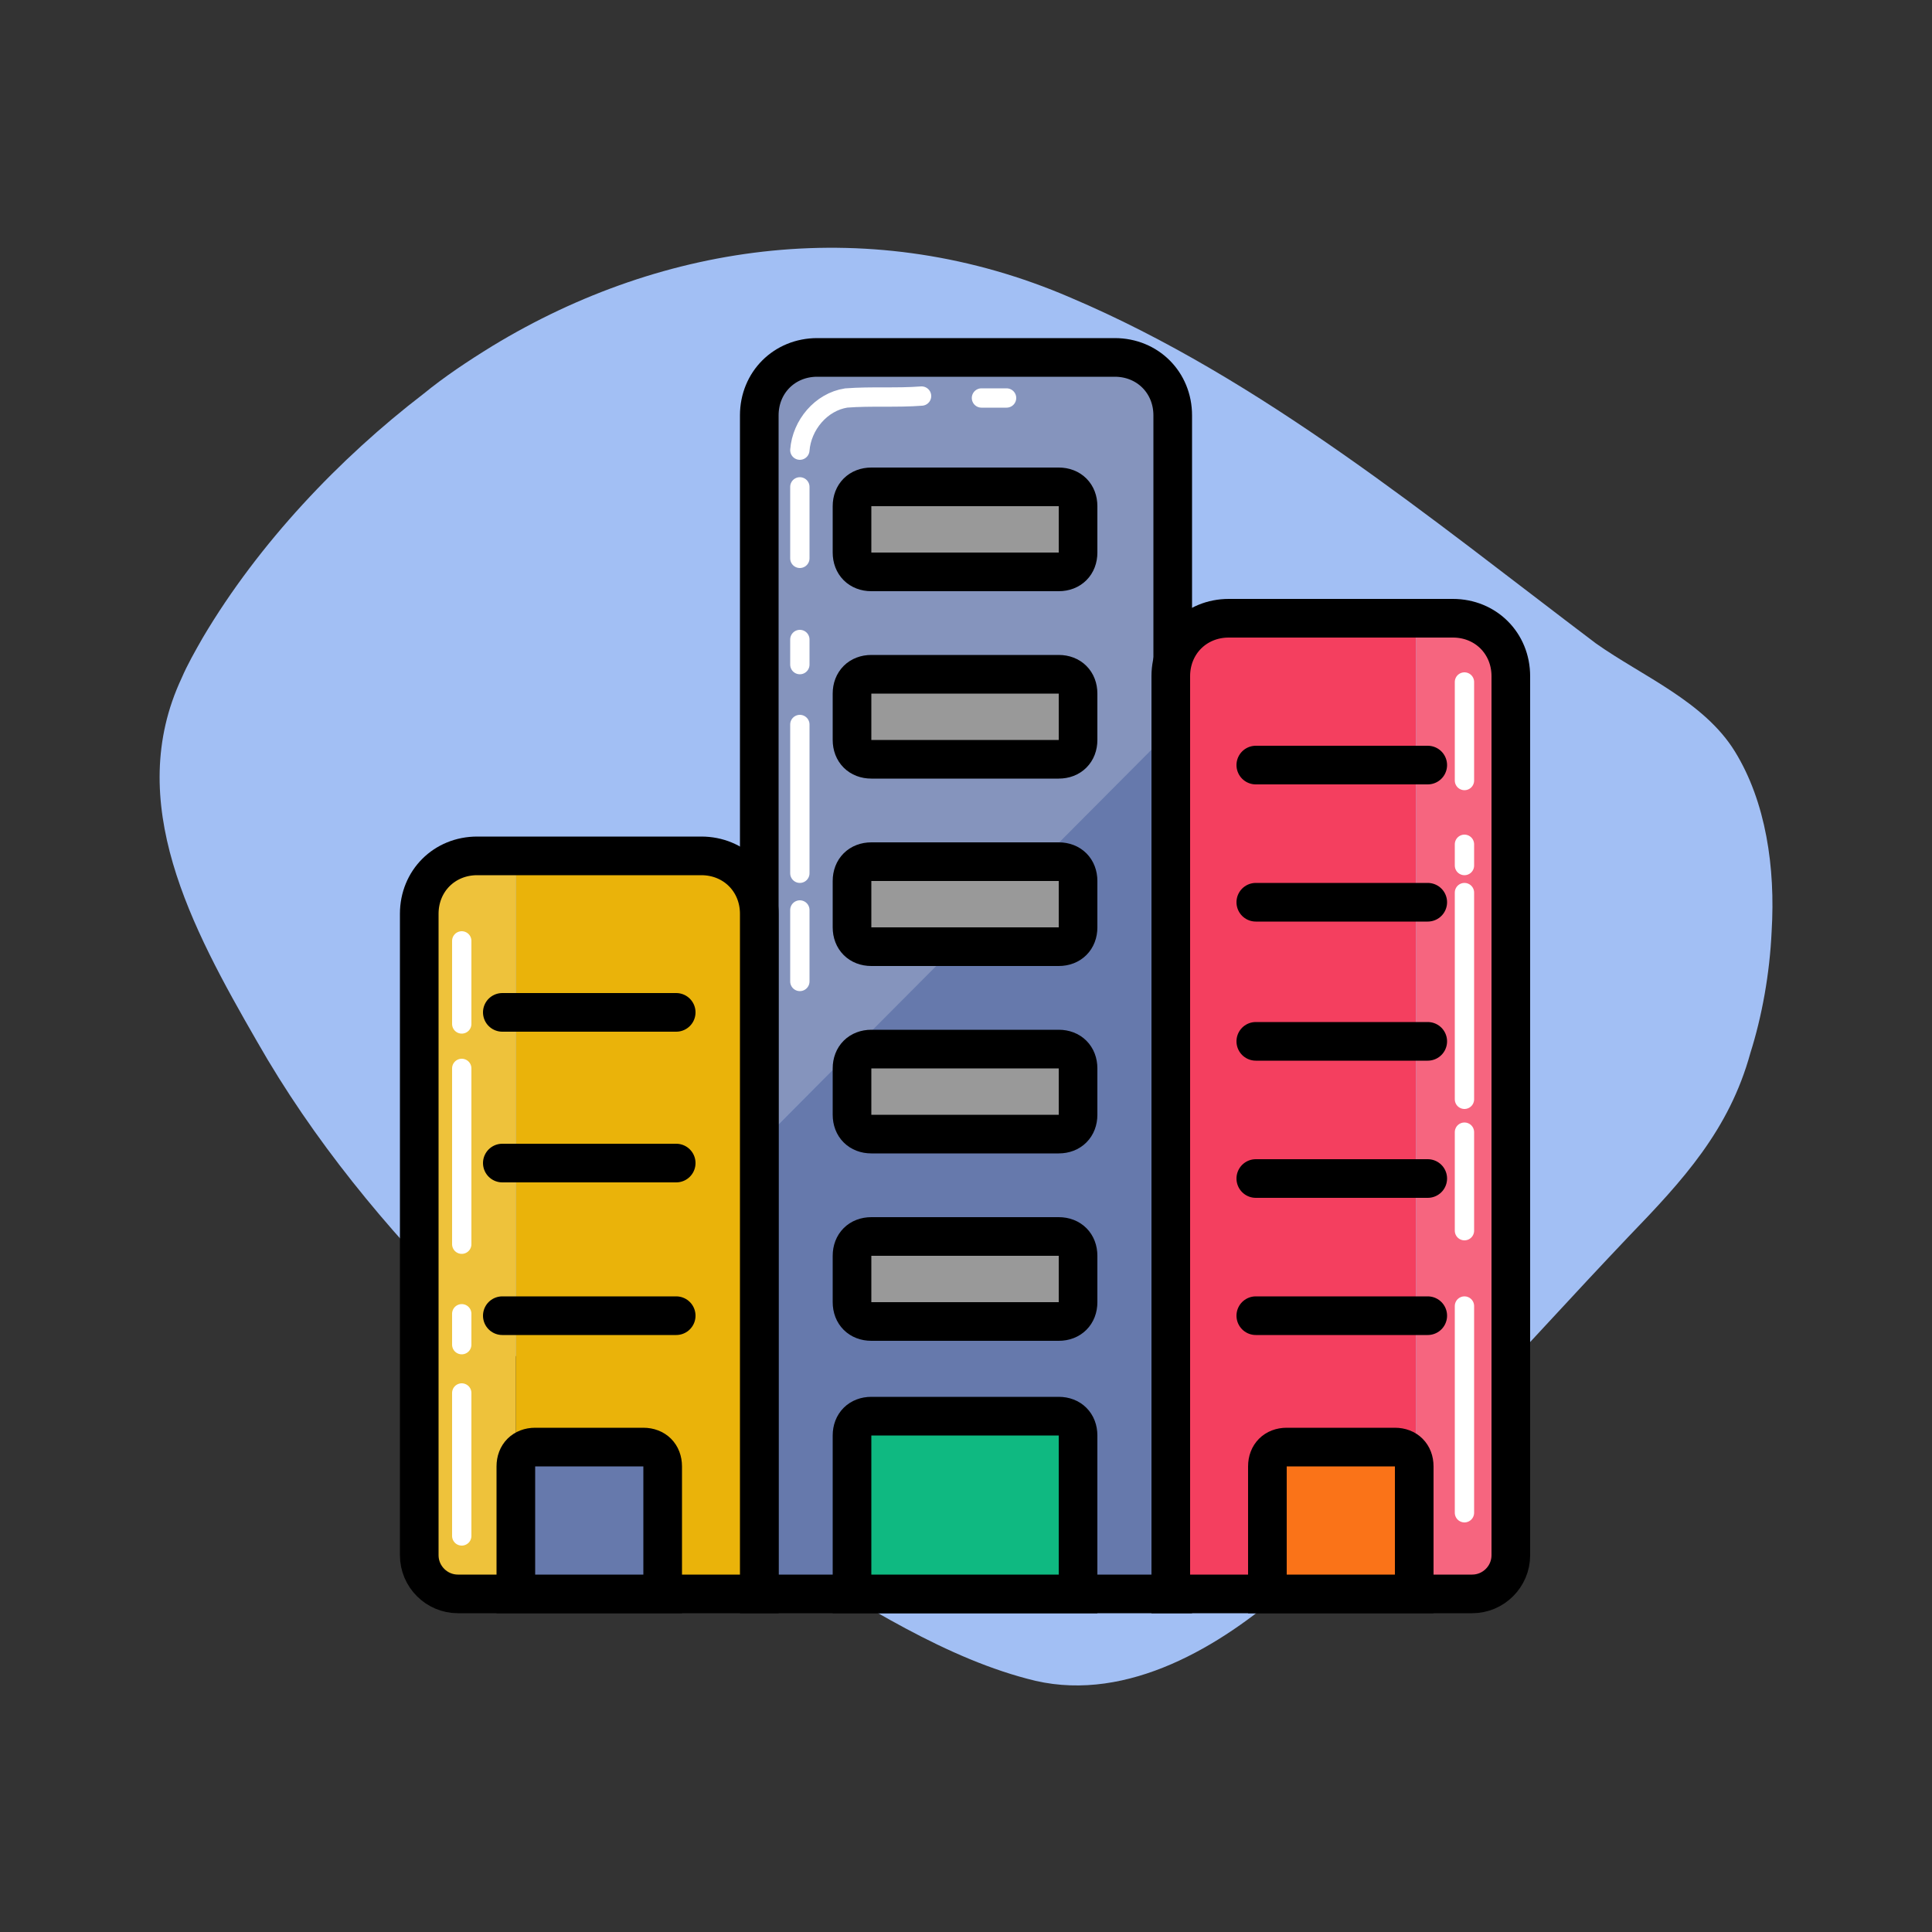 <svg xml:space="preserve" style="enable-background:new 0 0 100 100;" viewBox="0 0 100 100" height="100px" width="100px" y="0px" x="0px" xmlns:xlink="http://www.w3.org/1999/xlink" xmlns="http://www.w3.org/2000/svg" id="Layer_1" version="1.1">
<rect x="0" y="0" width="100" height="100" fill="#333333" stroke="none"/>
<style type="text/css">
	.st0{fill:#A2BFF4;}
	.st1{fill:#8594BD;}
	.st2{fill:#6679AC;}
	.st3{fill:none;stroke:#000000;stroke-width:2;stroke-linecap:round;stroke-miterlimit:10;}
	.st4{fill:#F43F5F;}
	.st5{fill:#F6657F;}
	.st6{fill:#EEC23B;}
	.st7{fill:#EAB30A;}
	.st8{fill:#0FB981;stroke:#000000;stroke-width:2;stroke-linecap:round;stroke-miterlimit:10;}
	.st9{fill:#6679AC;stroke:#000000;stroke-width:2;stroke-linecap:round;stroke-miterlimit:10;}
	.st10{fill:#FA7318;stroke:#000000;stroke-width:2;stroke-linecap:round;stroke-miterlimit:10;}
	.st11{fill:#999999;stroke:#000000;stroke-width:2;stroke-linecap:round;stroke-miterlimit:10;}
	.st12{fill:none;stroke:#FFFFFF;stroke-linecap:round;stroke-miterlimit:10;}
</style>
<path d="M91.7,48.2c0.2-3.3-0.3-6.7-1.9-9.3c-1.6-2.6-4.8-3.9-7.2-5.6C74,26.8,65.3,19.6,55.4,15.4  c-10.2-4.4-21-2.9-29.9,2.5c-1.3,0.8-2.5,1.6-3.6,2.5c-4.3,3.3-8.5,7.7-11.4,12.6c-0.4,0.7-0.8,1.4-1.1,2.1  c-3,6.4,0.5,12.9,3.9,18.8c2.9,5.1,6.7,9.7,10.8,13.8c5,5,10.5,9.3,16.5,12.9C44.6,83,49,85.9,53.6,87c4.8,1.1,9.6-1.8,13-4.8  c6.3-5.6,11.9-12.1,17.7-18.2c2.8-2.9,5.2-5.5,6.3-9.5C91.2,52.6,91.6,50.4,91.7,48.2z" class="st0"/>
<g>
	<path d="M60.6,21.6c0-1.7-1.3-3-3-3H42.3c-1.7,0-3,1.3-3,3v37.6l21.4-21.4V21.6z" class="st1"/>
	<polygon points="39.3,59.2 39.3,82.5 60.6,82.5 60.6,37.8" class="st2"/>
</g>
<path d="M60.6,82.5H39.3v-61c0-1.7,1.3-3,3-3h15.4c1.7,0,3,1.3,3,3V82.5z" class="st3"/>
<g>
	<path d="M63.6,32c-1.7,0-3,1.3-3,3v47.5h12.7V32H63.6z" class="st4"/>
	<path d="M75.2,32h-1.9v50.5h2.9c1.1,0,2-0.9,2-2V35C78.2,33.3,76.9,32,75.2,32z" class="st5"/>
</g>
<path d="M76.2,82.5H60.6V35c0-1.7,1.3-3,3-3h11.6c1.7,0,3,1.3,3,3v45.5C78.2,81.6,77.3,82.5,76.2,82.5z" class="st3"/>
<g>
	<path d="M24.7,44.3c-1.7,0-3,1.3-3,3v33.3c0,1.1,0.9,2,2,2h3V44.3H24.7z" class="st6"/>
	<path d="M39.3,47.3c0-1.7-1.3-3-3-3h-9.6v38.3h12.6V47.3z" class="st7"/>
</g>
<path d="M39.3,82.5H23.7c-1.1,0-2-0.9-2-2V47.3c0-1.7,1.3-3,3-3h11.6c1.7,0,3,1.3,3,3V82.5z" class="st3"/>
<path d="M55.8,82.5H44.1v-8.2c0-0.6,0.4-1,1-1h9.7c0.6,0,1,0.4,1,1V82.5z" class="st8"/>
<path d="M34.3,82.5h-7.6v-6.6c0-0.6,0.4-1,1-1h5.6c0.6,0,1,0.4,1,1V82.5z" class="st9"/>
<path d="M73.2,82.5h-7.6v-6.6c0-0.6,0.4-1,1-1h5.6c0.6,0,1,0.4,1,1V82.5z" class="st10"/>
<g>
	<line y2="68.1" x2="73.9" y1="68.1" x1="65" class="st3"/>
	<line y2="61" x2="73.9" y1="61" x1="65" class="st3"/>
	<line y2="53.9" x2="73.9" y1="53.9" x1="65" class="st3"/>
	<line y2="46.7" x2="73.9" y1="46.7" x1="65" class="st3"/>
	<line y2="39.6" x2="73.9" y1="39.6" x1="65" class="st3"/>
</g>
<g>
	<line y2="68.1" x2="35" y1="68.1" x1="26" class="st3"/>
	<line y2="60.2" x2="35" y1="60.2" x1="26" class="st3"/>
	<line y2="52.4" x2="35" y1="52.4" x1="26" class="st3"/>
</g>
<g>
	<path d="M54.8,29.6h-9.7c-0.6,0-1-0.4-1-1v-2.4c0-0.6,0.4-1,1-1h9.7c0.6,0,1,0.4,1,1v2.4   C55.8,29.2,55.4,29.6,54.8,29.6z" class="st11"/>
	<path d="M54.8,39.3h-9.7c-0.6,0-1-0.4-1-1v-2.4c0-0.6,0.4-1,1-1h9.7c0.6,0,1,0.4,1,1v2.4   C55.8,38.9,55.4,39.3,54.8,39.3z" class="st11"/>
	<path d="M54.8,49h-9.7c-0.6,0-1-0.4-1-1v-2.4c0-0.6,0.4-1,1-1h9.7c0.6,0,1,0.4,1,1V48C55.8,48.6,55.4,49,54.8,49z" class="st11"/>
	<path d="M54.8,58.7h-9.7c-0.6,0-1-0.4-1-1v-2.4c0-0.6,0.4-1,1-1h9.7c0.6,0,1,0.4,1,1v2.4   C55.8,58.3,55.4,58.7,54.8,58.7z" class="st11"/>
	<path d="M54.8,68.4h-9.7c-0.6,0-1-0.4-1-1V65c0-0.6,0.4-1,1-1h9.7c0.6,0,1,0.4,1,1v2.4C55.8,68,55.4,68.4,54.8,68.4z" class="st11"/>
</g>
<g>
	<g>
		<g>
			<line y2="79.5" x2="23.9" y1="72.1" x1="23.9" class="st12"/>
			<line y2="64.4" x2="23.9" y1="55.3" x1="23.9" class="st12"/>
			<line y2="53" x2="23.9" y1="48.7" x1="23.9" class="st12"/>
			<line y2="69.6" x2="23.9" y1="68" x1="23.9" class="st12"/>
		</g>
	</g>
</g>
<g>
	<g>
		<g>
			<line y2="40.4" x2="75.8" y1="35.3" x1="75.8" class="st12"/>
			<line y2="63.7" x2="75.8" y1="58.6" x1="75.8" class="st12"/>
			<line y2="56.9" x2="75.8" y1="46.2" x1="75.8" class="st12"/>
			<line y2="78.3" x2="75.8" y1="67.6" x1="75.8" class="st12"/>
			<line y2="44.8" x2="75.8" y1="43.7" x1="75.8" class="st12"/>
		</g>
	</g>
</g>
<g>
	<g>
		<g>
			<g>
				<line y2="37.5" x2="41.4" y1="45.2" x1="41.4" class="st12"/>
				<line y2="47.1" x2="41.4" y1="50.8" x1="41.4" class="st12"/>
				<line y2="33.1" x2="41.4" y1="34.4" x1="41.4" class="st12"/>
			</g>
			<g>
				<path d="M41.4,23.3c0.1-1.3,1.1-2.5,2.4-2.7c1.3-0.1,2.6,0,3.9-0.1" class="st12"/>
				<line y2="25.2" x2="41.4" y1="28.9" x1="41.4" class="st12"/>
				<line y2="20.6" x2="52.1" y1="20.6" x1="50.8" class="st12"/>
			</g>
		</g>
	</g>
</g>
</svg>